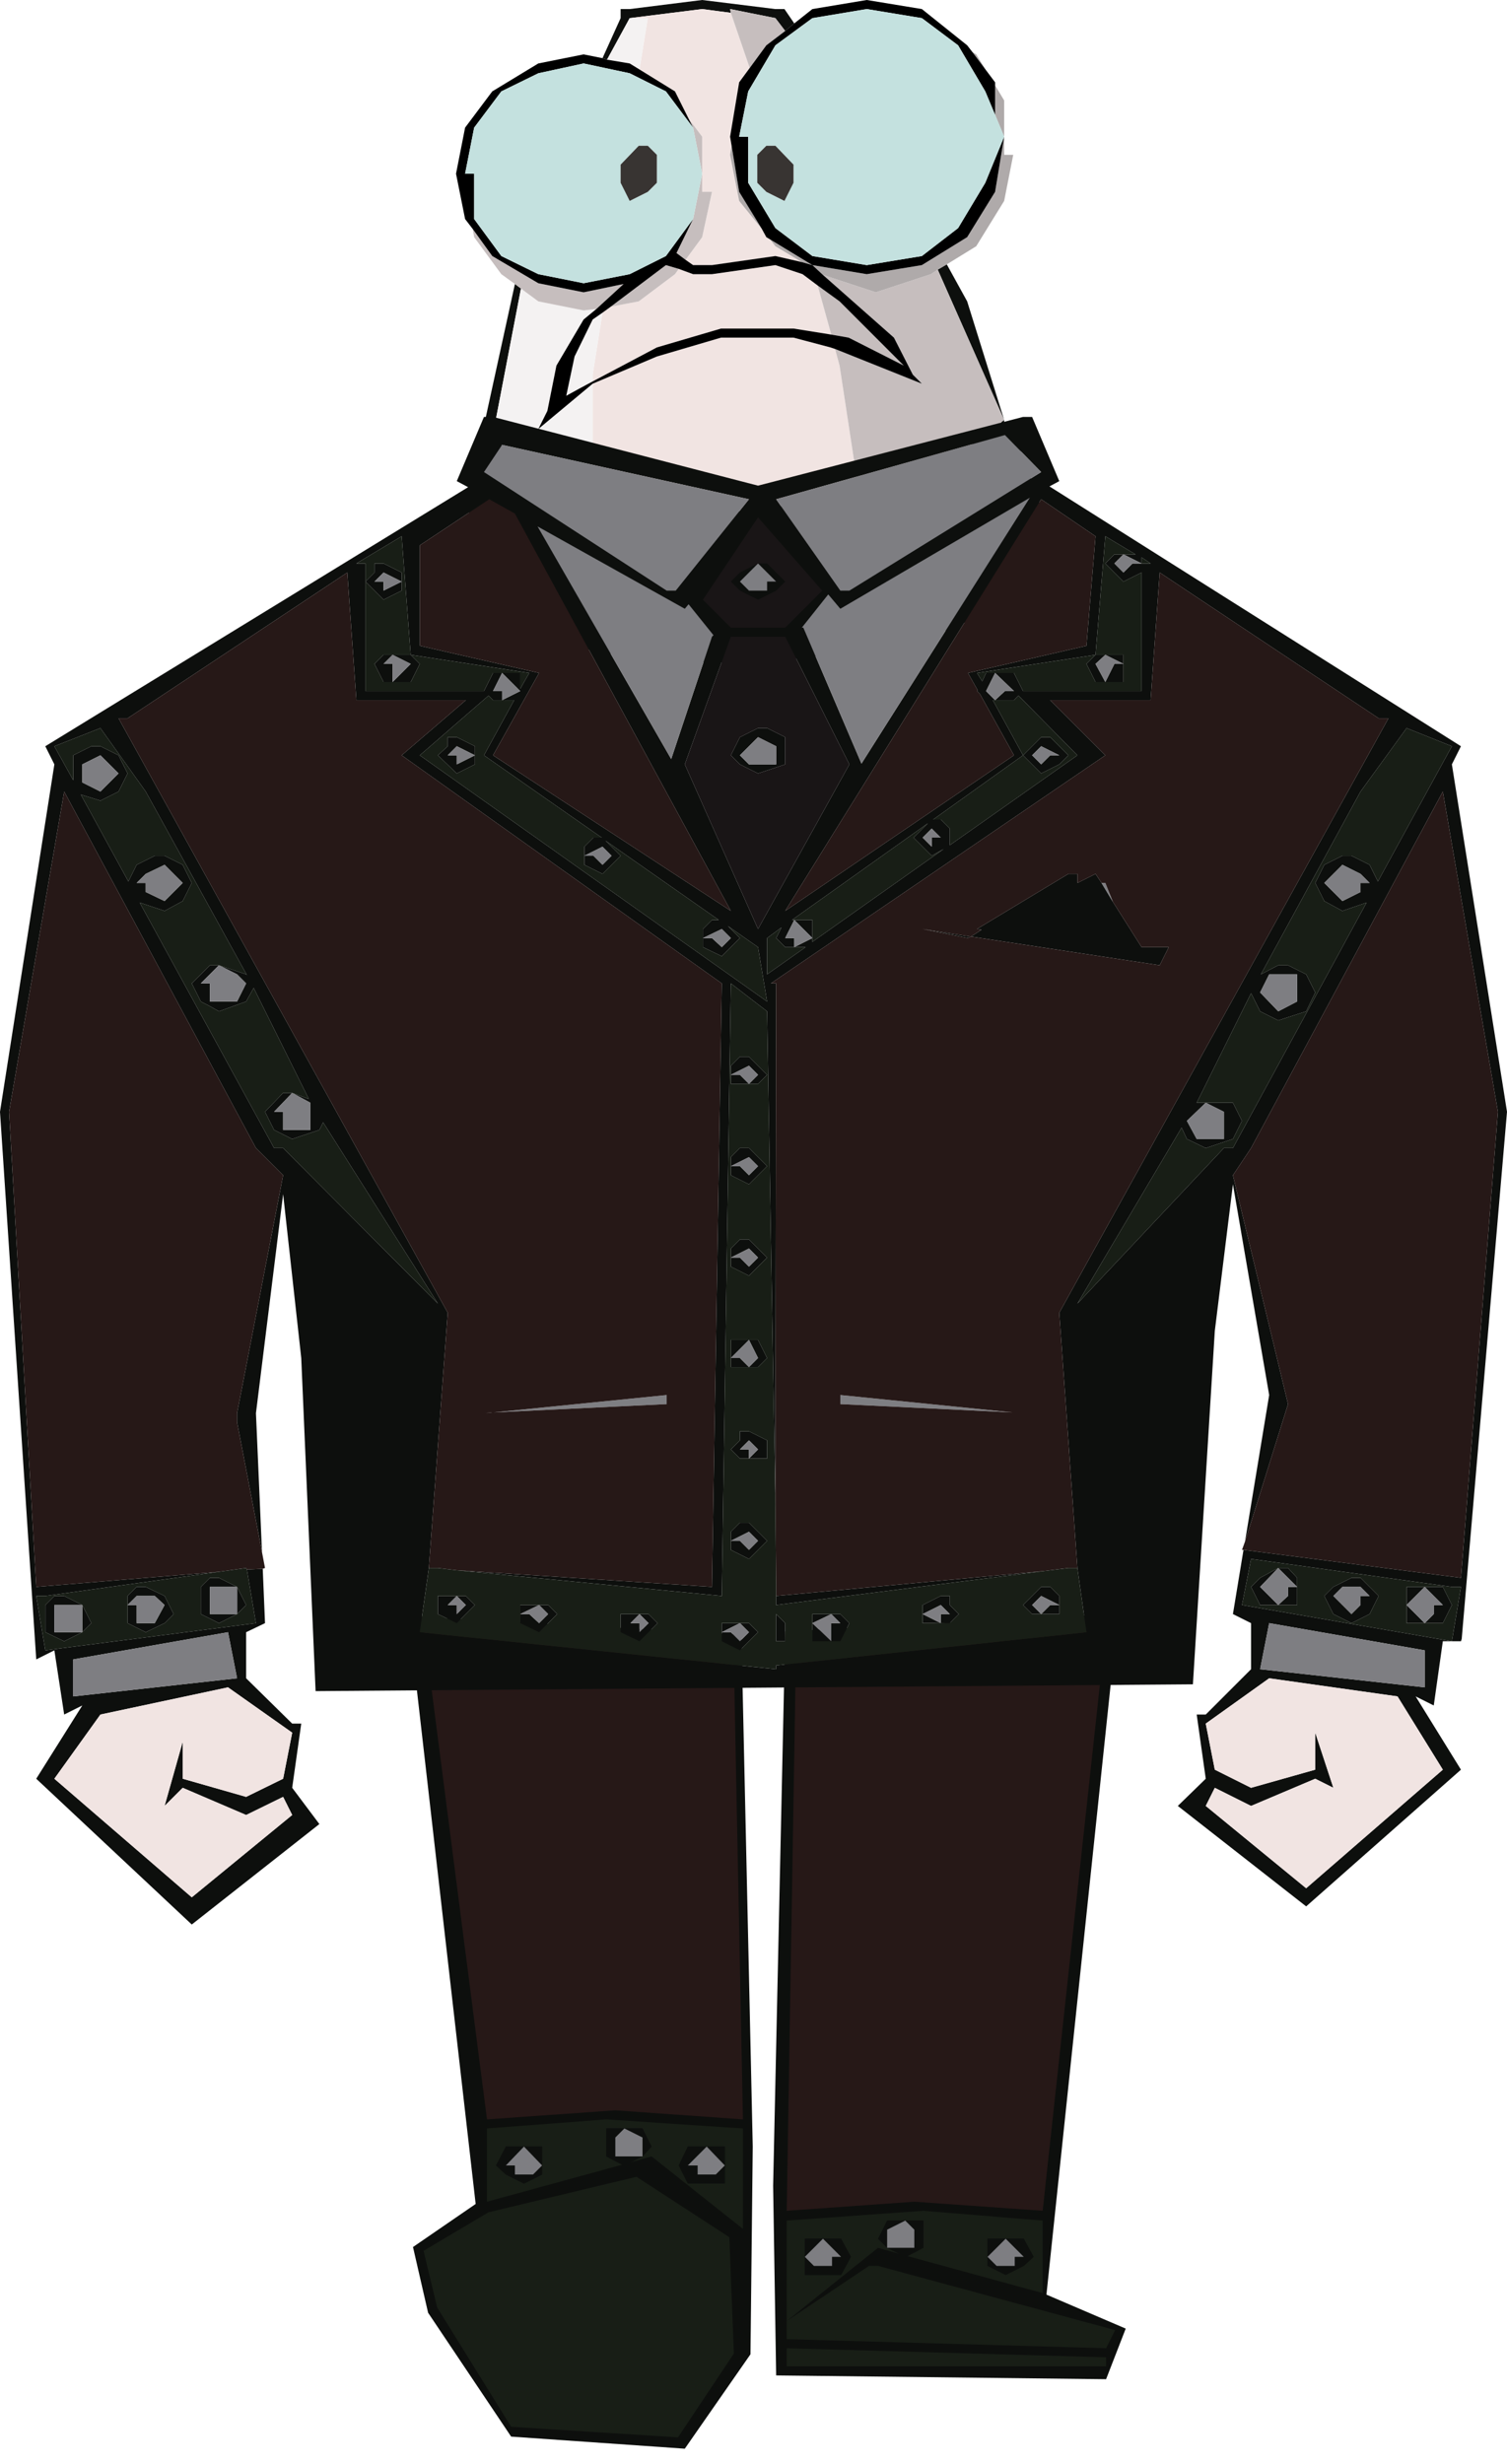 <?xml version="1.0" encoding="UTF-8" standalone="no"?>
<svg xmlns:xlink="http://www.w3.org/1999/xlink" height="163.1px" width="99.8px" xmlns="http://www.w3.org/2000/svg">
  <g transform="matrix(1.0, 0.0, 0.0, 1.0, 49.25, 79.5)">
    <use height="55.3" transform="matrix(1.0, 0.0, 0.0, 1.0, -22.2, 27.3)" width="47.5" xlink:href="#shape0"/>
    <use height="43.85" transform="matrix(1.0, 0.0, 0.0, 1.0, -19.25, -79.5)" width="40.45" xlink:href="#shape1"/>
    <use height="99.8" transform="matrix(1.0, 0.0, 0.0, 1.0, -49.25, -51.9)" width="99.8" xlink:href="#shape2"/>
  </g>
  <defs>
    <g id="shape0" transform="matrix(1.0, 0.0, 0.0, 1.0, 22.2, -27.3)">
      <path d="M2.75 28.5 L24.8 27.3 20.05 72.4 25.3 74.65 24.0 78.0 2.15 77.75 1.95 65.2 2.75 28.5" fill="#0d0f0d" fill-rule="evenodd" stroke="none"/>
      <path d="M0.45 76.35 L-3.9 82.6 -15.4 81.8 -20.9 73.6 -21.9 69.25 -17.75 66.4 -22.2 27.5 -0.15 28.7 0.6 62.6 0.45 76.35" fill="#0d0f0d" fill-rule="evenodd" stroke="none"/>
      <path d="M24.0 28.25 L24.0 28.15 24.6 28.15 24.0 28.25 19.8 66.85 11.3 66.25 2.85 66.85 3.45 30.6 24.0 28.25" fill="#261817" fill-rule="evenodd" stroke="none"/>
      <path d="M4.05 69.9 L4.05 71.1 6.45 71.1 7.1 69.9 6.45 68.7 5.25 68.7 4.05 68.7 4.05 69.9 M10.7 67.5 L9.5 67.5 8.9 68.7 9.5 69.3 10.3 69.7 8.9 69.3 2.85 74.15 2.85 67.5 11.9 66.85 19.8 67.5 19.8 72.3 10.85 69.85 11.9 69.3 11.9 67.5 10.7 67.5 M8.3 70.5 L8.9 70.5 24.6 74.75 24.0 75.95 2.85 75.35 2.85 74.15 8.3 70.5 M16.15 69.9 L16.15 70.5 17.35 71.1 18.55 70.5 19.2 69.9 18.55 68.7 17.35 68.7 16.15 68.7 16.15 69.9 M2.85 77.15 L2.85 75.95 24.0 76.55 24.0 77.15 2.85 77.15" fill="#181e16" fill-rule="evenodd" stroke="none"/>
      <path d="M4.05 69.9 L4.05 68.7 5.25 68.7 6.45 68.7 7.1 69.9 6.45 71.1 4.05 71.1 4.05 69.9 4.65 70.5 5.85 70.5 5.85 69.9 6.45 69.9 5.25 68.7 4.05 69.9 M9.5 69.3 L8.9 68.7 9.5 67.5 10.7 67.5 9.5 68.1 9.5 69.3 11.3 69.3 11.3 68.1 10.7 67.5 11.9 67.5 11.9 69.3 10.85 69.85 10.7 69.9 10.3 69.7 9.5 69.3 M17.35 68.7 L18.55 68.7 19.2 69.9 18.55 70.5 17.35 71.1 16.15 70.5 16.15 69.9 16.75 70.5 17.95 70.5 17.95 69.9 18.55 69.9 17.35 68.7 16.15 69.9 16.15 68.7 17.35 68.7" fill="#0d0f0d" fill-rule="evenodd" stroke="none"/>
      <path d="M4.05 69.9 L5.25 68.7 6.45 69.9 5.85 69.9 5.85 70.5 4.65 70.5 4.05 69.9 M9.5 69.3 L9.5 68.1 10.7 67.5 11.3 68.1 11.3 69.3 9.5 69.3 M17.35 68.7 L18.55 69.9 17.95 69.9 17.95 70.5 16.75 70.5 16.15 69.9 17.35 68.7" fill="#7e7e82" fill-rule="evenodd" stroke="none"/>
      <path d="M-7.5 63.65 L-6.7 63.25 -6.1 62.6 -6.7 61.4 -7.9 61.4 -9.1 61.4 -9.1 63.25 -8.05 63.8 -17.0 66.25 -17.0 61.4 -9.1 60.8 -0.05 61.4 -0.05 68.05 -6.1 63.25 -7.5 63.65 M-13.35 63.85 L-13.35 62.6 -14.55 62.6 -15.75 62.6 -16.4 63.85 -15.75 64.45 -14.55 65.05 -13.35 64.45 -13.35 63.85 M-1.25 63.85 L-1.25 62.6 -2.45 62.6 -3.7 62.6 -4.3 63.85 -3.7 65.05 -1.25 65.05 -1.25 63.85 M-0.95 68.6 L-0.65 76.3 -4.35 81.85 -15.4 81.15 -20.3 73.25 -21.2 69.5 -16.9 66.95 -7.1 64.6 -0.95 68.6" fill="#181e16" fill-rule="evenodd" stroke="none"/>
      <path d="M-0.65 30.55 L-0.05 60.8 -8.5 60.2 -17.0 60.8 -21.2 28.2 -21.8 28.15 -21.2 28.15 -21.2 28.2 -0.65 30.55" fill="#261817" fill-rule="evenodd" stroke="none"/>
      <path d="M-8.05 63.8 L-9.1 63.25 -9.1 61.4 -7.9 61.4 -6.7 61.4 -6.1 62.6 -6.7 63.25 -7.5 63.65 -7.9 63.85 -8.05 63.8 M-13.35 63.85 L-14.55 62.6 -15.75 63.85 -15.15 63.85 -15.15 64.45 -13.95 64.45 -13.35 63.85 -13.35 64.45 -14.55 65.05 -15.75 64.45 -16.4 63.85 -15.75 62.6 -14.55 62.6 -13.35 62.6 -13.35 63.85 M-2.45 62.6 L-1.25 62.6 -1.25 63.85 -2.45 62.6 -3.7 63.85 -3.05 63.85 -3.05 64.45 -1.85 64.45 -1.25 63.85 -1.25 65.05 -3.7 65.05 -4.3 63.85 -3.7 62.6 -2.45 62.6 M-7.9 61.4 L-8.5 62.0 -8.5 63.25 -6.7 63.25 -6.7 62.0 -7.9 61.4" fill="#0d0f0d" fill-rule="evenodd" stroke="none"/>
      <path d="M-13.35 63.85 L-13.95 64.45 -15.15 64.45 -15.15 63.85 -15.75 63.85 -14.55 62.6 -13.35 63.85 M-2.45 62.6 L-1.25 63.85 -1.85 64.45 -3.05 64.45 -3.05 63.85 -3.7 63.85 -2.45 62.6 M-7.9 61.4 L-6.7 62.0 -6.7 63.25 -8.5 63.25 -8.5 62.0 -7.9 61.4" fill="#7e7e82" fill-rule="evenodd" stroke="none"/>
    </g>
    <g id="shape1" transform="matrix(1.0, 0.0, 0.0, 1.0, 19.25, 79.5)">
      <path d="M2.75 -77.45 L2.1 -78.3 -0.9 -78.9 -0.85 -78.65 -2.75 -78.9 -7.55 -78.3 -9.05 -75.55 -9.35 -75.65 -8.15 -78.3 -8.15 -78.9 -7.55 -78.9 -2.75 -79.5 2.1 -78.9 2.7 -78.9 3.35 -77.95 2.75 -77.45 M12.85 -61.65 L13.45 -62.0 14.8 -59.55 17.25 -51.7 17.25 -51.35 18.4 -49.55 21.2 -41.7 21.2 -41.1 12.7 -37.45 7.0 -36.25 0.65 -35.65 -5.75 -35.65 -12.15 -36.85 -19.25 -40.5 -19.25 -41.1 -17.05 -50.4 -17.25 -50.5 -17.25 -51.1 -15.15 -60.7 -14.75 -60.4 -16.65 -50.5 -13.6 -48.05 -10.0 -46.85 -10.0 -47.15 -5.75 -45.65 -0.3 -45.65 4.55 -46.25 7.75 -47.45 8.15 -47.45 12.4 -48.65 14.8 -49.85 15.6 -50.45 17.25 -51.1 17.05 -51.55 17.25 -51.7 12.85 -61.65" fill="#0d0f0d" fill-rule="evenodd" stroke="none"/>
      <path d="M-0.85 -78.65 L0.4 -75.0 -0.3 -74.05 -0.9 -70.45 -0.8 -69.85 -0.9 -69.25 -0.3 -66.2 1.2 -64.35 1.5 -63.8 1.75 -63.65 2.1 -63.2 3.85 -62.15 2.1 -62.55 -2.1 -61.95 -3.35 -61.95 -3.85 -62.3 -2.75 -63.8 -2.1 -66.8 -2.75 -66.8 -2.75 -68.0 -2.75 -70.45 -3.65 -71.65 -4.55 -73.45 -6.9 -74.9 -6.35 -78.3 -7.55 -78.3 -2.75 -78.9 -0.85 -78.65 M-10.0 -54.1 L-5.75 -55.9 -1.5 -57.15 3.3 -57.15 5.75 -56.5 6.05 -56.4 6.35 -55.3 7.55 -47.45 7.75 -47.45 4.55 -46.25 -0.3 -45.65 -5.75 -45.65 -10.0 -47.15 -10.0 -54.1 M4.9 -60.6 L5.8 -57.35 3.3 -57.75 -1.5 -57.75 -5.75 -56.5 -10.0 -54.25 -10.0 -54.7 -9.35 -58.8 -8.8 -59.2 -6.95 -59.55 -4.55 -61.35 -4.3 -61.7 -3.35 -61.35 -2.1 -61.35 2.1 -61.95 3.9 -61.35 4.9 -60.6 M17.05 -51.55 L17.25 -51.1 15.6 -50.45 17.05 -51.55" fill="#f1e4e2" fill-rule="evenodd" stroke="none"/>
      <path d="M-9.05 -75.55 L-7.55 -78.3 -6.35 -78.3 -6.9 -74.9 -7.55 -75.3 -9.05 -75.55 M-10.0 -54.1 L-10.0 -47.15 -10.0 -46.85 -13.6 -48.05 -16.65 -50.5 -14.75 -60.4 -13.6 -59.55 -10.6 -58.95 -9.75 -59.05 -10.6 -58.35 -12.4 -55.3 -13.0 -52.3 -13.6 -51.1 -10.0 -54.1 M-10.0 -54.25 Q-10.85 -53.8 -11.75 -53.3 L-11.2 -55.9 -10.0 -58.35 -9.35 -58.8 -10.0 -54.7 -10.0 -54.25" fill="#f4f2f2" fill-rule="evenodd" stroke="none"/>
      <path d="M-0.85 -78.65 L-0.9 -78.9 2.1 -78.3 2.75 -77.45 1.5 -76.5 0.4 -75.0 -0.85 -78.65 M5.25 -61.3 L8.75 -60.15 12.4 -61.35 12.85 -61.65 17.25 -51.7 17.05 -51.55 15.6 -50.45 14.8 -49.85 12.4 -48.65 8.15 -47.45 7.75 -47.45 7.55 -47.45 6.35 -55.3 6.05 -56.4 11.8 -54.1 11.2 -54.7 9.95 -57.15 5.25 -61.3 M-15.15 -60.7 L-16.05 -61.35 -17.85 -63.8 -17.95 -64.35 -16.65 -62.55 -13.6 -60.75 -10.6 -60.15 -7.95 -60.7 -9.75 -59.05 -10.6 -58.95 -13.6 -59.55 -14.75 -60.4 -15.15 -60.7 M-3.85 -62.3 L-4.45 -62.75 -3.35 -65.0 -2.75 -68.0 -3.35 -71.05 -3.65 -71.65 -2.75 -70.45 -2.75 -68.0 -2.75 -66.8 -2.1 -66.8 -2.75 -63.8 -3.85 -62.3 M4.9 -60.6 L6.35 -59.55 10.6 -55.3 6.95 -57.15 5.8 -57.35 4.9 -60.6 M-8.8 -59.2 L-5.15 -61.95 -4.3 -61.7 -4.55 -61.35 -6.95 -59.55 -8.8 -59.2" fill="#c6bebe" fill-rule="evenodd" stroke="none"/>
      <path d="M16.65 -71.9 L16.65 -73.85 17.25 -72.85 17.25 -70.45 17.25 -69.25 17.85 -69.25 17.25 -66.2 15.4 -63.2 13.45 -62.0 12.85 -61.65 12.4 -61.35 8.75 -60.15 5.25 -61.3 4.55 -61.95 8.15 -61.35 11.8 -61.95 14.8 -63.8 16.65 -66.8 17.25 -70.45 16.65 -71.9 M16.05 -74.85 L15.15 -76.05 15.4 -75.9 16.05 -74.85 M3.85 -62.15 L2.1 -63.2 1.75 -63.65 4.55 -61.95 3.85 -62.15 M1.2 -64.35 L-0.3 -66.2 -0.9 -69.25 -0.8 -69.85 -0.3 -66.8 1.2 -64.35" fill="#afaaaa" fill-rule="evenodd" stroke="none"/>
      <path d="M0.4 -75.0 L1.5 -76.5 2.75 -77.45 3.35 -77.95 4.55 -78.9 8.15 -79.5 11.8 -78.9 14.8 -76.5 15.15 -76.05 16.05 -74.85 16.65 -74.05 16.65 -73.85 16.65 -71.9 16.0 -73.45 14.2 -76.5 11.8 -78.3 8.15 -78.9 4.55 -78.3 2.1 -76.5 0.3 -73.45 -0.3 -70.45 0.3 -70.45 0.3 -67.4 2.1 -64.4 4.55 -62.55 8.15 -61.95 11.8 -62.55 14.2 -64.4 16.0 -67.4 17.25 -70.45 16.65 -66.8 14.8 -63.8 11.8 -61.95 8.15 -61.35 4.55 -61.95 5.25 -61.3 9.95 -57.15 11.2 -54.7 11.8 -54.1 6.05 -56.4 5.75 -56.5 3.3 -57.15 -1.5 -57.15 -5.75 -55.9 -10.0 -54.1 -13.6 -51.1 -13.0 -52.3 -12.4 -55.3 -10.6 -58.35 -9.75 -59.05 -7.95 -60.7 -10.6 -60.15 -13.6 -60.75 -16.65 -62.55 -17.95 -64.35 -18.45 -65.0 -19.05 -68.0 -18.45 -71.05 -16.65 -73.45 -13.6 -75.3 -10.6 -75.9 -9.35 -75.65 -9.05 -75.55 -7.55 -75.3 -6.9 -74.9 -4.55 -73.45 -3.65 -71.65 -3.35 -71.05 -5.15 -73.45 -7.55 -74.65 -10.6 -75.3 -13.6 -74.65 -16.05 -73.45 -17.85 -71.05 -18.45 -68.0 -17.85 -68.0 -17.85 -65.0 -16.05 -62.55 -13.6 -61.35 -10.6 -60.75 -7.55 -61.35 -5.15 -62.55 -3.35 -65.0 -4.45 -62.75 -3.85 -62.3 -3.35 -61.95 -2.1 -61.95 2.1 -62.55 3.85 -62.15 4.55 -61.95 1.75 -63.65 1.5 -63.8 1.2 -64.35 -0.3 -66.8 -0.8 -69.85 -0.9 -70.45 -0.3 -74.05 0.4 -75.0 M5.8 -57.35 L6.95 -57.15 10.6 -55.3 6.35 -59.55 4.9 -60.6 3.9 -61.35 2.1 -61.95 -2.1 -61.35 -3.35 -61.35 -4.3 -61.7 -5.15 -61.95 -8.8 -59.2 -9.35 -58.8 -10.0 -58.35 -11.2 -55.9 -11.75 -53.3 Q-10.85 -53.8 -10.0 -54.25 L-5.75 -56.5 -1.5 -57.75 3.3 -57.75 5.8 -57.35" fill="#000000" fill-rule="evenodd" stroke="none"/>
      <path d="M17.25 -70.45 L16.0 -67.4 14.2 -64.4 11.8 -62.55 8.15 -61.95 4.55 -62.55 2.1 -64.4 0.3 -67.4 0.3 -70.45 -0.3 -70.45 0.3 -73.45 2.1 -76.5 4.55 -78.3 8.15 -78.9 11.8 -78.3 14.2 -76.5 16.0 -73.45 16.65 -71.9 17.25 -70.45 M2.1 -69.85 L1.5 -69.85 0.9 -69.25 0.9 -67.4 1.5 -66.8 2.7 -66.2 3.3 -67.4 3.3 -68.6 2.1 -69.85 M-3.35 -65.0 L-5.15 -62.55 -7.55 -61.35 -10.6 -60.75 -13.6 -61.35 -16.05 -62.55 -17.85 -65.0 -17.85 -68.0 -18.45 -68.0 -17.85 -71.05 -16.05 -73.45 -13.6 -74.65 -10.6 -75.3 -7.55 -74.65 -5.15 -73.45 -3.35 -71.05 -2.75 -68.0 -3.35 -65.0 M-5.75 -69.25 L-6.35 -69.85 -6.95 -69.85 -8.15 -68.6 -8.15 -67.4 -7.55 -66.2 -6.35 -66.8 -5.75 -67.4 -5.75 -69.25" fill="#c4e1df" fill-rule="evenodd" stroke="none"/>
      <path d="M2.1 -69.85 L3.3 -68.6 3.3 -67.4 2.7 -66.2 1.5 -66.8 0.9 -67.4 0.9 -69.25 1.5 -69.85 2.1 -69.85 M-5.75 -69.25 L-5.75 -67.4 -6.35 -66.8 -7.55 -66.2 -8.15 -67.4 -8.15 -68.6 -6.95 -69.85 -6.35 -69.85 -5.75 -69.25" fill="#383432" fill-rule="evenodd" stroke="none"/>
    </g>
    <g id="shape2" transform="matrix(1.0, 0.0, 0.0, 1.0, 49.25, 51.9)">
      <path d="M-31.85 24.35 L-31.7 27.95 -32.95 28.55 -32.95 31.6 -29.9 34.6 -29.3 34.6 -29.9 38.85 -28.1 41.25 -36.55 47.9 -46.85 38.25 -43.8 33.4 -45.0 34.0 -45.65 29.75 -46.85 30.35 -49.25 -5.9 -45.65 -28.9 -46.25 -30.1 -18.25 -47.25 -19.0 -47.65 -17.2 -51.9 -16.6 -51.9 0.95 -47.35 18.5 -51.9 19.1 -51.9 20.9 -47.65 20.25 -47.3 47.5 -30.1 46.9 -28.9 50.55 -5.9 47.55 29.0 47.5 29.15 46.9 29.15 46.3 29.15 45.7 33.4 44.5 32.8 47.5 37.65 37.25 46.7 28.75 40.05 30.6 38.25 30.0 34.0 30.6 34.0 33.6 31.0 33.6 27.95 32.4 27.35 33.1 23.1 47.5 24.95 49.95 -5.9 46.3 -27.1 33.6 -3.5 32.4 -1.7 36.05 13.45 33.2 22.55 34.8 12.85 32.4 -1.1 31.2 8.6 29.75 32.0 -28.35 32.45 -29.3 10.4 -30.5 -0.45 -32.3 14.05 -31.9 23.25 -33.55 14.65 -33.55 14.05 -30.5 -1.7 -32.3 -3.5 -45.0 -27.1 -48.65 -5.9 -46.85 25.55 -34.75 24.55 -46.25 26.15 -46.85 26.15 -46.25 29.75 -32.3 27.95 -32.9 24.4 -31.85 24.35 M16.65 -34.95 L17.9 -34.95 18.5 -33.75 26.35 -33.75 26.35 -41.6 25.15 -41.0 23.95 -42.2 24.55 -42.8 25.15 -42.8 25.95 -42.8 23.95 -44.0 23.3 -36.15 15.45 -34.95 15.8 -34.4 16.05 -34.95 16.65 -34.95 16.05 -33.75 16.65 -33.15 17.3 -33.75 17.9 -33.75 16.65 -34.95 M46.9 29.15 L47.5 25.55 46.9 25.55 33.6 23.7 33.0 26.75 46.9 29.15 M16.65 -33.15 L16.5 -33.15 18.5 -29.5 12.55 -25.25 13.05 -25.25 13.65 -24.65 13.65 -23.55 22.1 -29.5 18.2 -33.45 17.9 -33.15 16.65 -33.15 M26.35 -42.2 L25.15 -42.8 24.55 -42.2 25.15 -41.6 25.75 -42.2 26.35 -42.2 26.95 -42.2 26.35 -42.6 26.35 -42.2 M23.95 -34.35 L23.3 -34.35 22.7 -35.55 23.3 -36.15 23.95 -36.15 23.3 -35.55 23.95 -34.35 24.55 -35.55 25.15 -35.55 23.95 -36.15 25.15 -36.15 25.15 -35.55 25.15 -34.35 23.95 -34.35 M20.9 -29.5 L19.7 -30.1 19.1 -29.5 19.7 -28.9 20.3 -29.5 20.9 -29.5 M21.5 -29.5 L20.9 -28.9 19.7 -28.3 18.5 -29.5 19.7 -30.7 20.3 -30.7 21.5 -29.5 M22.1 24.3 L20.9 7.4 42.7 -31.95 42.05 -31.95 27.55 -41.6 26.95 -33.15 20.3 -33.15 23.95 -29.5 1.8 -14.4 2.15 -14.4 2.1 20.1 1.55 -12.55 -0.85 -14.4 -1.45 26.15 -19.0 24.45 -2.1 25.55 -1.45 -14.4 -22.65 -29.5 -18.4 -33.15 -25.65 -33.15 -26.25 -41.6 -40.8 -31.95 -41.4 -31.95 -19.6 7.4 -20.85 24.3 -21.45 28.55 2.15 31.0 2.15 30.75 22.7 28.55 22.1 24.3 M2.15 26.15 L19.9 24.5 2.15 26.75 2.15 26.15 M22.7 -36.75 L23.3 -44.0 19.7 -46.45 2.75 -19.2 17.9 -29.5 15.65 -33.55 15.45 -33.75 15.5 -33.8 14.85 -34.95 22.7 -36.75 M1.55 -42.2 L2.75 -41.0 2.15 -40.4 0.95 -39.8 -0.25 -40.4 -0.85 -41.0 -0.25 -41.6 0.95 -42.2 1.55 -42.2 M6.4 -40.4 L7.0 -40.4 19.7 -48.25 17.3 -50.7 2.15 -46.45 6.4 -40.4 M3.85 -37.95 L3.95 -37.95 7.8 -28.95 18.95 -46.55 6.4 -39.2 5.6 -40.15 3.85 -37.95 M0.95 -42.2 L-0.25 -41.0 0.35 -40.4 1.55 -40.4 1.55 -41.0 2.15 -41.0 0.95 -42.2 M5.2 -40.4 L0.95 -45.25 -2.7 -39.8 -0.85 -37.95 2.75 -37.95 5.2 -40.4 M2.15 -30.1 L0.95 -30.7 -0.25 -29.5 0.35 -28.9 2.15 -28.9 2.15 -30.1 M7.0 -28.9 L2.75 -37.35 -0.85 -37.35 -3.9 -28.9 0.95 -18.0 7.0 -28.9 M2.75 -28.9 L0.95 -28.3 -0.25 -28.9 -0.85 -29.5 -0.25 -30.7 0.95 -31.3 1.55 -31.3 2.75 -30.7 2.75 -28.9 M4.55 -17.4 L4.55 -17.15 13.25 -23.3 12.45 -22.85 11.25 -24.05 12.2 -25.0 3.2 -18.6 3.35 -18.6 2.75 -17.4 3.35 -17.4 3.35 -16.8 4.55 -17.4 3.35 -18.6 4.55 -18.6 4.55 -17.4 M3.35 -16.8 L2.75 -16.8 2.15 -17.4 2.5 -18.1 1.55 -17.4 1.55 -15.0 4.1 -16.8 3.35 -16.8 M12.45 -23.45 L12.45 -24.05 13.05 -24.05 12.45 -24.65 11.85 -24.05 12.45 -23.45 M15.05 -17.5 L14.85 -17.4 11.85 -18.0 15.0 -17.5 15.05 -17.5 15.75 -17.95 15.45 -18.0 21.5 -21.65 22.1 -21.65 22.1 -21.05 23.3 -21.65 23.7 -21.05 24.45 -19.8 26.35 -16.8 28.15 -16.8 27.55 -15.6 15.05 -17.5 M-16.0 -33.15 L-16.6 -33.15 -16.9 -33.45 -21.45 -29.5 1.55 -13.2 0.95 -16.8 -1.05 -18.2 -0.25 -17.4 -1.45 -16.2 -2.7 -16.8 -2.7 -17.4 -2.7 -18.0 -2.1 -18.6 -1.65 -18.6 -9.15 -23.85 -8.15 -22.85 -9.35 -21.65 -10.55 -22.25 -10.55 -22.85 -10.55 -23.45 -9.95 -24.05 -9.4 -24.05 -17.2 -29.5 -15.2 -33.15 -16.0 -33.15 -14.8 -33.75 -16.0 -34.95 -16.6 -33.75 -16.0 -33.75 -16.0 -33.15 M-16.0 -34.95 L-14.8 -34.95 -14.8 -33.9 -14.2 -34.95 -22.05 -36.15 -22.65 -44.0 -25.65 -42.2 -25.05 -42.2 -25.05 -41.0 -25.05 -33.75 -17.2 -33.75 -16.6 -34.95 -16.0 -34.95 M-10.55 -22.85 L-9.95 -22.85 -9.35 -22.25 -8.75 -22.85 -9.35 -23.45 -10.55 -22.85 M-2.7 -17.4 L-2.1 -17.4 -1.45 -16.8 -0.85 -17.4 -1.45 -18.0 -2.7 -17.4 M1.55 -8.35 L0.95 -7.75 0.35 -7.75 -0.85 -7.75 -0.85 -8.35 -0.85 -8.95 -0.25 -9.55 0.35 -9.55 1.55 -8.35 M0.95 -8.35 L0.35 -8.95 -0.85 -8.35 -0.25 -8.35 0.35 -7.75 0.95 -8.35 M0.35 -1.1 L-0.85 -1.7 -0.85 -2.3 -0.85 -2.9 -0.25 -3.5 0.35 -3.5 1.55 -2.3 0.35 -1.1 M0.35 -2.9 L-0.85 -2.3 -0.25 -2.3 0.35 -1.7 0.95 -2.3 0.35 -2.9 M38.45 -21.05 L39.65 -19.85 40.85 -20.45 40.85 -21.05 41.45 -21.05 40.85 -21.65 39.65 -22.25 38.45 -21.05 M30.6 -6.5 L32.4 -6.5 33.0 -5.3 32.4 -4.1 30.6 -3.5 29.35 -4.1 29.0 -4.85 22.1 6.8 31.8 -3.5 32.4 -3.5 41.25 -19.75 39.65 -19.2 38.45 -19.85 37.85 -21.05 38.45 -22.25 39.65 -22.85 40.25 -22.85 41.45 -22.25 42.0 -21.15 46.9 -30.1 43.9 -31.3 40.85 -27.1 34.25 -15.0 35.4 -15.6 36.05 -15.6 37.25 -15.0 37.85 -13.8 37.25 -12.55 35.4 -11.95 34.2 -12.55 33.6 -13.75 30.0 -6.5 30.6 -6.5 29.35 -5.3 30.0 -4.1 31.8 -4.1 31.8 -5.9 30.6 -6.5 M35.4 -12.55 L36.65 -13.2 36.65 -15.0 34.8 -15.0 34.2 -13.8 35.4 -12.55 M45.1 25.55 L46.3 25.55 46.9 26.75 46.3 27.95 45.1 27.95 45.7 27.35 45.7 26.75 46.3 26.75 45.1 25.55 43.9 26.75 43.9 25.55 45.1 25.55 M43.9 26.75 L45.1 27.95 43.9 27.95 43.9 26.75 M41.45 26.15 L40.85 25.55 39.65 25.55 39.05 26.15 40.25 27.35 40.85 26.75 40.85 26.15 41.45 26.15 M42.05 26.15 L41.45 27.35 40.25 27.95 39.05 27.35 38.45 26.15 39.05 25.55 40.25 24.95 40.85 24.95 42.05 26.15 M45.1 32.2 L45.1 29.75 34.8 27.95 34.2 31.0 45.1 32.2 M46.3 37.65 L43.3 32.8 34.8 31.6 30.6 34.6 31.2 37.65 33.6 38.85 37.85 37.65 37.85 35.2 39.05 38.85 37.85 38.25 33.6 40.05 31.2 38.85 30.6 40.05 37.25 45.5 46.3 37.65 M35.4 24.3 L36.05 24.3 36.65 24.95 36.65 25.55 35.4 24.3 34.2 25.55 35.4 26.75 36.05 26.15 36.05 25.55 36.65 25.55 36.65 26.75 35.4 26.75 34.2 26.75 33.6 25.55 34.2 24.95 35.4 24.3 M-0.85 3.75 L-0.85 3.15 -0.25 2.55 0.35 2.55 1.55 3.75 0.35 4.95 -0.85 4.35 -0.85 3.75 -0.25 3.75 0.35 4.35 0.95 3.75 0.35 3.15 -0.85 3.75 M0.35 11.0 L0.95 10.4 0.35 9.2 0.95 9.2 1.55 10.4 0.95 11.0 0.35 11.0 -0.85 11.0 -0.85 10.4 -0.85 9.2 0.35 9.2 -0.85 10.4 -0.25 10.4 0.35 11.0 M1.55 17.05 L0.35 17.05 -0.25 17.05 -0.85 16.45 -0.25 15.85 -0.25 15.25 0.35 15.25 1.55 15.85 1.55 17.05 M0.35 15.85 L-0.25 16.45 0.35 16.45 0.35 17.05 0.95 16.45 0.35 15.85 M-0.85 22.5 L-0.25 22.5 0.35 23.1 0.95 22.5 0.35 21.9 -0.85 22.5 -0.85 21.9 -0.25 21.3 0.35 21.3 1.55 22.5 0.35 23.7 -0.85 23.1 -0.85 22.5 M20.9 26.75 L19.7 26.15 19.1 26.75 19.7 27.35 19.1 27.35 18.5 26.75 19.7 25.55 20.3 25.55 20.9 26.15 20.9 26.75 20.9 27.35 19.7 27.35 20.3 26.75 20.9 26.75 M11.85 27.35 L11.85 26.75 13.05 26.15 13.65 26.15 13.65 26.75 14.25 27.35 13.65 27.95 13.05 27.95 13.05 27.35 13.65 27.35 13.05 26.75 11.85 27.35 13.05 27.95 11.85 27.95 11.85 27.35 M5.8 27.35 L6.4 27.35 7.0 27.95 6.4 29.15 5.8 29.15 5.8 27.95 6.4 27.95 5.8 27.35 4.55 27.95 5.8 29.15 4.55 29.15 4.55 27.95 4.55 27.35 5.8 27.35 M0.95 28.55 L-0.25 29.75 -1.45 29.15 -1.45 28.55 -1.45 27.95 -0.25 27.95 0.35 27.95 0.95 28.55 M2.75 27.95 L2.75 29.15 2.15 29.15 2.15 27.35 2.75 27.95 M-41.4 -28.3 L-42.6 -29.5 -43.8 -28.9 -43.8 -27.7 -42.6 -27.1 -41.4 -28.3 M-41.4 -29.5 L-40.8 -28.3 -41.4 -27.1 -42.6 -26.5 -43.9 -26.9 -40.75 -21.15 -40.2 -22.25 -39.0 -22.85 -38.35 -22.85 -37.15 -22.25 -36.55 -21.05 -37.15 -19.85 -38.35 -19.2 -40.0 -19.75 -31.1 -3.5 -30.5 -3.5 -20.25 6.8 -27.85 -5.2 -28.1 -4.7 -29.9 -4.1 -31.1 -4.7 -31.7 -5.9 -30.5 -7.15 -29.9 -7.15 -28.8 -6.75 -32.45 -14.1 -32.95 -13.2 -34.75 -12.55 Q-35.35 -12.9 -35.95 -13.2 L-36.55 -14.4 -35.35 -15.6 -34.75 -15.6 -32.95 -15.0 -32.9 -14.95 -39.6 -27.1 -42.6 -31.3 -45.65 -30.1 -44.4 -27.85 -44.4 -29.5 -43.2 -30.1 -42.6 -30.1 -41.4 -29.5 M-3.9 -39.2 L-13.65 -44.65 -4.8 -29.25 -2.1 -37.35 -2.0 -37.45 -3.65 -39.5 -3.9 -39.2 M-4.5 -40.4 L0.35 -46.45 -16.0 -50.05 -17.2 -48.25 -5.1 -40.4 -4.5 -40.4 M-16.85 -46.45 L-21.45 -43.4 -21.45 -36.75 -13.55 -34.95 -16.6 -29.5 -0.85 -19.2 -15.15 -45.5 -16.85 -46.45 M-17.8 -29.5 L-17.8 -28.9 -19.0 -28.3 -20.25 -29.5 -19.6 -30.1 -19.6 -30.7 -19.0 -30.7 -17.8 -30.1 -17.8 -29.5 -19.0 -30.1 -19.6 -29.5 -19.0 -29.5 -19.0 -28.9 -17.8 -29.5 M-22.65 -41.0 L-22.65 -40.4 -23.85 -39.8 -25.05 -41.0 -24.45 -41.6 -24.45 -42.2 -23.85 -42.2 -22.65 -41.6 -22.65 -41.0 -23.85 -41.6 -24.45 -41.0 -23.85 -41.0 -23.85 -40.4 -22.65 -41.0 M-23.25 -36.15 L-22.05 -36.15 -21.45 -35.55 -22.05 -34.35 -23.25 -34.35 -22.05 -35.55 -23.25 -36.15 -23.85 -35.55 -23.25 -35.55 -23.25 -34.35 -23.85 -34.35 -24.45 -35.55 -23.85 -36.15 -23.25 -36.15 M-39.6 -21.65 L-40.2 -21.05 -39.6 -21.05 -39.6 -20.45 -38.35 -19.85 -37.15 -21.05 -38.35 -22.25 -39.6 -21.65 M-35.35 -13.2 L-33.55 -13.2 -32.95 -14.4 -33.55 -15.0 -34.75 -15.6 -35.95 -14.4 -35.35 -14.4 -35.35 -13.2 M-30.5 -4.7 L-28.7 -4.7 -28.7 -6.5 -29.9 -7.15 -31.1 -5.9 -30.5 -5.9 -30.5 -4.7 M-33.55 27.35 L-34.75 27.95 -35.95 27.35 -35.95 25.55 -35.35 24.95 -34.75 24.95 -33.55 25.55 -32.95 26.75 -33.55 27.35 -33.55 25.55 -35.35 25.55 -35.35 27.35 -33.55 27.35 M-40.8 26.75 L-40.8 26.15 -40.2 25.55 -39.6 25.55 -38.35 26.15 -37.75 27.35 -38.35 27.95 -39.6 28.55 -40.8 27.95 -40.8 26.75 -40.2 26.75 -40.2 27.95 -39.0 27.95 -38.35 26.75 -39.0 26.15 -40.2 26.15 -40.8 26.75 M-34.15 28.55 L-44.4 30.35 -44.4 32.8 -33.55 31.6 -34.15 28.55 M-30.5 38.25 L-29.9 35.2 -34.15 32.2 -42.6 34.0 -45.65 38.25 -36.55 46.1 -29.9 40.65 -30.5 39.45 -32.95 40.65 -37.15 38.85 -38.35 40.05 -37.15 35.8 -37.15 38.25 -32.95 39.45 -30.5 38.25 M-1.45 28.55 L-0.85 28.55 -0.25 29.15 0.35 28.55 -0.25 27.95 -1.45 28.55 M-6.3 27.35 L-5.7 27.95 -6.9 29.15 -8.15 28.55 -8.15 27.35 -6.9 27.35 -6.3 27.35 M-6.3 27.95 L-6.9 27.35 -7.5 27.95 -6.9 27.95 -6.9 28.55 -6.3 27.95 M-14.8 27.35 L-14.2 27.35 -13.55 27.95 -12.95 27.35 -13.55 26.75 -14.8 27.35 -14.8 26.75 -13.55 26.75 -12.95 26.75 -12.35 27.35 -13.55 28.55 -14.8 27.95 -14.8 27.35 M-19.0 26.15 L-18.4 26.15 -17.8 26.75 -19.0 27.95 -20.25 27.35 -20.25 26.15 -19.0 26.15 -19.6 26.75 -19.0 26.75 -19.0 27.35 -18.4 26.75 -19.0 26.15 M-43.8 26.75 L-45.65 26.75 -45.65 28.55 -43.8 28.55 -43.8 26.75 -43.2 27.95 -43.8 28.55 -45.0 29.15 -46.25 28.55 -46.25 26.75 -45.65 26.15 -45.0 26.15 -43.8 26.75" fill="#0d0f0d" fill-rule="evenodd" stroke="none"/>
      <path d="M16.65 -34.95 L17.9 -33.75 17.3 -33.75 16.65 -33.15 16.05 -33.75 16.65 -34.95 M25.15 -42.8 L26.35 -42.2 25.75 -42.2 25.15 -41.6 24.55 -42.2 25.15 -42.8 M23.95 -34.35 L23.3 -35.55 23.95 -36.15 25.15 -35.55 24.55 -35.55 23.95 -34.35 M20.9 -29.5 L20.3 -29.5 19.7 -28.9 19.1 -29.5 19.7 -30.1 20.9 -29.5 M0.95 -42.2 L2.15 -41.0 1.55 -41.0 1.55 -40.4 0.35 -40.4 -0.25 -41.0 0.95 -42.2 M3.85 -37.95 L5.6 -40.15 6.4 -39.2 18.95 -46.55 7.8 -28.95 3.95 -37.95 3.85 -37.95 M6.4 -40.4 L2.15 -46.45 17.3 -50.7 19.7 -48.25 7.0 -40.4 6.4 -40.4 M2.15 -30.1 L2.15 -28.9 0.35 -28.9 -0.25 -29.5 0.95 -30.7 2.15 -30.1 M4.55 -17.4 L3.35 -16.8 3.35 -17.4 2.75 -17.4 3.35 -18.6 4.55 -17.4 M12.45 -23.45 L11.85 -24.05 12.45 -24.65 13.05 -24.05 12.45 -24.05 12.45 -23.45 M23.7 -21.05 L23.95 -21.05 24.45 -19.8 23.7 -21.05 M-16.0 -33.15 L-16.0 -33.75 -16.6 -33.75 -16.0 -34.95 -14.8 -33.75 -16.0 -33.15 M-10.55 -22.85 L-9.35 -23.45 -8.75 -22.85 -9.35 -22.25 -9.95 -22.85 -10.55 -22.85 M-2.7 -17.4 L-1.45 -18.0 -0.85 -17.4 -1.45 -16.8 -2.1 -17.4 -2.7 -17.4 M0.95 -8.35 L0.35 -7.75 -0.25 -8.35 -0.85 -8.35 0.35 -8.95 0.95 -8.35 M38.45 -21.05 L39.65 -22.25 40.85 -21.65 41.45 -21.05 40.85 -21.05 40.85 -20.45 39.65 -19.85 38.45 -21.05 M0.35 -2.9 L0.95 -2.3 0.35 -1.7 -0.25 -2.3 -0.85 -2.3 0.35 -2.9 M30.6 -6.5 L31.8 -5.9 31.8 -4.1 30.0 -4.1 29.35 -5.3 30.6 -6.5 M35.4 -12.55 L34.2 -13.8 34.8 -15.0 36.65 -15.0 36.65 -13.2 35.4 -12.55 M45.1 25.55 L46.3 26.75 45.7 26.75 45.7 27.35 45.1 27.95 43.9 26.75 45.1 25.55 M41.45 26.15 L40.85 26.15 40.85 26.75 40.25 27.35 39.05 26.15 39.65 25.55 40.85 25.55 41.45 26.15 M45.1 32.2 L34.2 31.0 34.8 27.95 45.1 29.75 45.1 32.2 M35.4 24.3 L36.65 25.55 36.05 25.55 36.05 26.15 35.4 26.75 34.2 25.55 35.4 24.3 M-0.85 3.75 L0.35 3.15 0.95 3.75 0.35 4.35 -0.25 3.75 -0.85 3.75 M0.35 9.2 L0.95 10.4 0.35 11.0 -0.25 10.4 -0.85 10.4 0.35 9.2 M6.4 12.85 L17.8 14.0 6.4 13.45 6.4 12.85 M0.35 15.85 L0.95 16.45 0.35 17.05 0.35 16.45 -0.25 16.45 0.35 15.85 M-0.85 22.5 L0.35 21.9 0.95 22.5 0.35 23.1 -0.25 22.5 -0.85 22.5 M19.7 27.35 L19.1 26.75 19.7 26.15 20.9 26.75 20.3 26.75 19.7 27.35 M11.85 27.35 L13.05 26.75 13.65 27.35 13.05 27.35 13.05 27.95 11.85 27.35 M5.8 27.35 L6.4 27.95 5.8 27.95 5.8 29.15 4.55 27.95 5.8 27.35 M-41.4 -28.3 L-42.6 -27.1 -43.8 -27.7 -43.8 -28.9 -42.6 -29.5 -41.4 -28.3 M-4.5 -40.4 L-5.1 -40.4 -17.2 -48.25 -16.0 -50.05 0.35 -46.45 -4.5 -40.4 M-3.9 -39.2 L-3.65 -39.5 -2.0 -37.45 -2.1 -37.35 -4.8 -29.25 -13.65 -44.65 -3.9 -39.2 M-17.8 -29.5 L-19.0 -28.9 -19.0 -29.5 -19.6 -29.5 -19.0 -30.1 -17.8 -29.5 M-22.65 -41.0 L-23.85 -40.4 -23.85 -41.0 -24.45 -41.0 -23.85 -41.6 -22.65 -41.0 M-23.25 -36.15 L-22.05 -35.55 -23.25 -34.35 -23.25 -35.55 -23.85 -35.55 -23.25 -36.15 M-39.6 -21.65 L-38.35 -22.25 -37.15 -21.05 -38.35 -19.85 -39.6 -20.45 -39.6 -21.05 -40.2 -21.05 -39.6 -21.65 M-30.5 -4.7 L-30.5 -5.9 -31.1 -5.9 -29.9 -7.15 -28.7 -6.5 -28.7 -4.7 -30.5 -4.7 M-35.35 -13.2 L-35.35 -14.4 -35.95 -14.4 -34.75 -15.6 -33.55 -15.0 -32.95 -14.4 -33.55 -13.2 -35.35 -13.2 M-16.65 14.0 L-17.1 14.05 -16.75 14.0 -16.65 14.0 M-5.1 12.85 L-5.1 13.45 -16.55 14.0 -5.1 12.85 M-33.55 27.35 L-35.35 27.35 -35.35 25.55 -33.55 25.55 -33.55 27.35 M-40.8 26.75 L-40.2 26.15 -39.0 26.15 -38.35 26.75 -39.0 27.95 -40.2 27.95 -40.2 26.75 -40.8 26.75 M-34.15 28.55 L-33.55 31.6 -44.4 32.8 -44.4 30.35 -34.15 28.55 M-1.45 28.55 L-0.25 27.95 0.35 28.55 -0.25 29.15 -0.85 28.55 -1.45 28.55 M-14.8 27.35 L-13.55 26.75 -12.95 27.35 -13.55 27.95 -14.2 27.35 -14.8 27.35 M-6.3 27.95 L-6.9 28.55 -6.9 27.95 -7.5 27.95 -6.9 27.35 -6.3 27.95 M-19.0 26.15 L-18.4 26.75 -19.0 27.35 -19.0 26.75 -19.6 26.75 -19.0 26.15 M-43.8 26.75 L-43.8 28.55 -45.65 28.55 -45.65 26.75 -43.8 26.75" fill="#7e7e82" fill-rule="evenodd" stroke="none"/>
      <path d="M1.55 -42.2 L0.95 -42.2 -0.25 -41.6 -0.85 -41.0 -0.25 -40.4 0.95 -39.8 2.15 -40.4 2.75 -41.0 1.55 -42.2 M5.2 -40.4 L2.75 -37.95 -0.85 -37.95 -2.7 -39.8 0.95 -45.25 5.2 -40.4 M2.75 -28.9 L2.75 -30.7 1.55 -31.3 0.95 -31.3 -0.25 -30.7 -0.85 -29.5 -0.25 -28.9 0.95 -28.3 2.75 -28.9 M7.0 -28.9 L0.95 -18.0 -3.9 -28.9 -0.85 -37.35 2.75 -37.35 7.0 -28.9" fill="#191516" fill-rule="evenodd" stroke="none"/>
      <path d="M-31.85 24.35 L-32.9 24.4 -32.95 24.3 -34.75 24.55 -46.85 25.55 -48.65 -5.9 -45.0 -27.1 -32.3 -3.5 -30.5 -1.7 -33.55 14.05 -33.55 14.65 -31.9 23.25 -31.7 24.3 -31.85 24.35 M33.2 22.55 L36.05 13.45 32.4 -1.7 33.6 -3.5 46.3 -27.1 49.95 -5.9 47.5 24.95 33.1 23.1 33.0 23.1 33.2 22.55 M2.1 20.1 L2.15 -14.4 1.8 -14.4 23.95 -29.5 20.3 -33.15 26.95 -33.15 27.55 -41.6 42.05 -31.95 42.7 -31.95 20.9 7.4 22.1 24.3 21.5 24.3 19.9 24.5 2.15 26.15 2.15 25.65 2.1 20.1 M-20.85 24.3 L-19.6 7.4 -41.4 -31.95 -40.8 -31.95 -26.25 -41.6 -25.65 -33.15 -18.4 -33.15 -22.65 -29.5 -1.45 -14.4 -2.1 25.55 -19.0 24.45 -20.25 24.3 -20.85 24.3 M22.7 -36.75 L14.85 -34.95 15.5 -33.8 15.45 -33.75 15.65 -33.55 17.9 -29.5 2.75 -19.2 19.7 -46.45 23.3 -44.0 22.7 -36.75 M15.05 -17.5 L15.0 -17.5 11.85 -18.0 14.85 -17.4 15.05 -17.5 27.55 -15.6 28.15 -16.8 26.35 -16.8 24.45 -19.8 23.95 -21.05 23.7 -21.05 23.3 -21.65 22.1 -21.05 22.1 -21.65 21.5 -21.65 15.45 -18.0 15.75 -17.95 15.05 -17.5 M6.4 12.85 L6.4 13.45 17.8 14.0 6.4 12.85 M-16.85 -46.45 L-15.15 -45.5 -0.85 -19.2 -16.6 -29.5 -13.55 -34.95 -21.45 -36.75 -21.45 -43.4 -16.85 -46.45 M-16.65 14.0 L-16.75 14.0 -17.1 14.05 -16.65 14.0 M-5.1 12.85 L-16.55 14.0 -5.1 13.45 -5.1 12.85" fill="#261817" fill-rule="evenodd" stroke="none"/>
      <path d="M-32.9 24.4 L-32.3 27.95 -46.25 29.75 -46.85 26.15 -46.25 26.15 -34.75 24.55 -32.95 24.3 -32.9 24.4 M46.9 29.15 L33.0 26.75 33.6 23.7 46.9 25.55 47.5 25.55 46.9 29.15 M25.15 -42.8 L24.55 -42.8 23.95 -42.2 25.15 -41.0 26.35 -41.6 26.35 -33.75 18.5 -33.75 17.9 -34.95 16.65 -34.95 16.05 -34.95 15.8 -34.4 15.45 -34.95 23.3 -36.15 23.95 -44.0 25.95 -42.8 25.15 -42.8 M16.65 -33.15 L17.9 -33.15 18.2 -33.45 22.1 -29.5 13.65 -23.55 13.65 -24.65 13.05 -25.25 12.55 -25.25 18.5 -29.5 16.5 -33.15 16.65 -33.15 M26.35 -42.2 L26.35 -42.6 26.95 -42.2 26.35 -42.2 M23.95 -36.15 L23.3 -36.15 22.7 -35.55 23.3 -34.35 23.95 -34.35 25.15 -34.35 25.15 -35.55 25.15 -36.15 23.95 -36.15 M21.5 -29.5 L20.3 -30.7 19.7 -30.7 18.5 -29.5 19.7 -28.3 20.9 -28.9 21.5 -29.5 M22.1 24.3 L22.7 28.55 2.15 30.75 2.15 31.0 -21.45 28.55 -20.85 24.3 -20.25 24.3 -19.0 24.45 -1.45 26.15 -0.85 -14.4 1.55 -12.55 2.1 20.1 2.15 25.65 2.15 26.15 2.15 26.75 19.9 24.5 21.5 24.3 22.1 24.3 M3.35 -18.6 L3.2 -18.6 12.2 -25.0 11.25 -24.05 12.45 -22.85 13.25 -23.3 4.55 -17.15 4.55 -17.4 4.55 -18.6 3.35 -18.6 M3.35 -16.8 L4.1 -16.8 1.55 -15.0 1.55 -17.4 2.5 -18.1 2.15 -17.4 2.75 -16.8 3.35 -16.8 M-2.7 -17.4 L-2.7 -16.8 -1.45 -16.2 -0.25 -17.4 -1.05 -18.2 0.95 -16.8 1.55 -13.2 -21.45 -29.5 -16.9 -33.45 -16.6 -33.15 -16.0 -33.15 -15.2 -33.15 -17.2 -29.5 -9.4 -24.05 -9.95 -24.05 -10.55 -23.45 -10.55 -22.85 -10.55 -22.25 -9.35 -21.65 -8.15 -22.85 -9.15 -23.85 -1.65 -18.6 -2.1 -18.6 -2.7 -18.0 -2.7 -17.4 M-16.0 -34.95 L-16.6 -34.95 -17.2 -33.75 -25.05 -33.75 -25.05 -41.0 -25.05 -42.2 -25.65 -42.2 -22.65 -44.0 -22.05 -36.15 -14.2 -34.95 -14.8 -33.9 -14.8 -34.95 -16.0 -34.95 M1.55 -8.35 L0.35 -9.55 -0.25 -9.55 -0.85 -8.95 -0.85 -8.35 -0.85 -7.75 0.35 -7.75 0.95 -7.75 1.55 -8.35 M0.35 -1.1 L1.55 -2.3 0.35 -3.5 -0.25 -3.5 -0.85 -2.9 -0.85 -2.3 -0.85 -1.7 0.35 -1.1 M30.6 -6.5 L30.0 -6.5 33.6 -13.75 34.2 -12.55 35.4 -11.95 37.25 -12.55 37.85 -13.8 37.25 -15.0 36.05 -15.6 35.4 -15.6 34.25 -15.0 40.85 -27.1 43.9 -31.3 46.9 -30.1 42.0 -21.15 41.45 -22.25 40.25 -22.85 39.65 -22.85 38.45 -22.25 37.85 -21.05 38.45 -19.85 39.65 -19.2 41.25 -19.75 32.4 -3.5 31.8 -3.5 22.1 6.8 29.0 -4.85 29.35 -4.1 30.6 -3.5 32.4 -4.1 33.0 -5.3 32.4 -6.5 30.6 -6.5 M45.1 27.95 L46.3 27.95 46.9 26.75 46.3 25.55 45.1 25.55 43.9 25.55 43.9 26.75 43.9 27.95 45.1 27.95 M42.05 26.15 L40.85 24.95 40.25 24.95 39.05 25.55 38.45 26.15 39.05 27.35 40.25 27.95 41.45 27.35 42.05 26.15 M36.65 25.55 L36.65 24.95 36.05 24.3 35.4 24.3 34.2 24.95 33.6 25.55 34.2 26.75 35.4 26.75 36.65 26.75 36.65 25.55 M-0.85 3.75 L-0.85 4.35 0.35 4.95 1.55 3.75 0.35 2.55 -0.25 2.55 -0.85 3.15 -0.85 3.75 M0.35 11.0 L0.95 11.0 1.55 10.4 0.95 9.2 0.35 9.2 -0.85 9.2 -0.85 10.4 -0.85 11.0 0.35 11.0 M1.55 17.05 L1.55 15.85 0.35 15.25 -0.25 15.25 -0.25 15.85 -0.85 16.45 -0.25 17.05 0.35 17.05 1.55 17.05 M-0.85 22.5 L-0.85 23.1 0.35 23.7 1.55 22.5 0.35 21.3 -0.25 21.3 -0.85 21.9 -0.85 22.5 M20.9 26.75 L20.9 26.15 20.3 25.55 19.7 25.55 18.5 26.75 19.1 27.35 19.7 27.35 20.9 27.35 20.9 26.75 M13.05 27.95 L13.65 27.95 14.25 27.35 13.65 26.75 13.65 26.15 13.05 26.15 11.85 26.75 11.85 27.35 11.85 27.95 13.05 27.95 M5.8 29.15 L6.4 29.15 7.0 27.95 6.4 27.35 5.8 27.35 4.55 27.35 4.55 27.95 4.55 29.15 5.8 29.15 M0.95 28.55 L0.35 27.95 -0.25 27.95 -1.45 27.95 -1.45 28.55 -1.45 29.15 -0.25 29.75 0.95 28.55 M2.75 27.95 L2.15 27.35 2.15 29.15 2.75 29.15 2.75 27.95 M-41.4 -29.5 L-42.6 -30.1 -43.2 -30.1 -44.4 -29.5 -44.4 -27.85 -45.65 -30.1 -42.6 -31.3 -39.6 -27.1 -32.9 -14.95 -32.95 -15.0 -34.75 -15.6 -35.35 -15.6 -36.55 -14.4 -35.95 -13.2 Q-35.35 -12.9 -34.75 -12.55 L-32.95 -13.2 -32.45 -14.1 -28.8 -6.75 -29.9 -7.15 -30.5 -7.15 -31.7 -5.9 -31.1 -4.7 -29.9 -4.1 -28.1 -4.7 -27.85 -5.2 -20.25 6.8 -30.5 -3.5 -31.1 -3.5 -40.0 -19.75 -38.35 -19.2 -37.15 -19.85 -36.55 -21.05 -37.15 -22.25 -38.35 -22.85 -39.0 -22.85 -40.2 -22.25 -40.75 -21.15 -43.9 -26.9 -42.6 -26.5 -41.4 -27.1 -40.8 -28.3 -41.4 -29.5 M-17.8 -29.5 L-17.8 -30.1 -19.0 -30.7 -19.6 -30.7 -19.6 -30.1 -20.25 -29.5 -19.0 -28.3 -17.8 -28.9 -17.8 -29.5 M-22.65 -41.0 L-22.65 -41.6 -23.85 -42.2 -24.45 -42.2 -24.45 -41.6 -25.05 -41.0 -23.85 -39.8 -22.65 -40.4 -22.65 -41.0 M-23.25 -34.35 L-22.05 -34.35 -21.45 -35.55 -22.05 -36.15 -23.25 -36.15 -23.85 -36.15 -24.45 -35.55 -23.85 -34.35 -23.25 -34.35 M-33.55 27.35 L-32.95 26.75 -33.55 25.55 -34.75 24.95 -35.35 24.95 -35.95 25.55 -35.95 27.35 -34.75 27.95 -33.55 27.35 M-40.8 26.75 L-40.8 27.95 -39.6 28.55 -38.35 27.95 -37.75 27.35 -38.35 26.15 -39.6 25.55 -40.2 25.55 -40.8 26.15 -40.8 26.75 M-6.3 27.35 L-6.9 27.35 -8.15 27.35 -8.15 28.55 -6.9 29.15 -5.7 27.95 -6.3 27.35 M-19.0 26.15 L-20.25 26.15 -20.25 27.35 -19.0 27.95 -17.8 26.75 -18.4 26.15 -19.0 26.15 M-14.8 27.35 L-14.8 27.95 -13.55 28.55 -12.35 27.35 -12.95 26.75 -13.55 26.75 -14.8 26.75 -14.8 27.35 M-43.8 26.75 L-45.0 26.15 -45.65 26.15 -46.25 26.75 -46.25 28.55 -45.0 29.15 -43.8 28.55 -43.2 27.95 -43.8 26.75" fill="#181e16" fill-rule="evenodd" stroke="none"/>
      <path d="M46.3 37.65 L37.25 45.5 30.6 40.05 31.2 38.85 33.6 40.05 37.85 38.25 39.05 38.85 37.85 35.2 37.85 37.65 33.6 38.85 31.2 37.65 30.6 34.6 34.8 31.6 43.3 32.8 46.3 37.65 M-30.5 38.25 L-32.95 39.45 -37.15 38.25 -37.15 35.8 -38.35 40.05 -37.15 38.85 -32.95 40.65 -30.5 39.45 -29.9 40.65 -36.55 46.1 -45.65 38.25 -42.6 34.0 -34.15 32.2 -29.9 35.2 -30.5 38.25" fill="#f1e4e2" fill-rule="evenodd" stroke="none"/>
    </g>
  </defs>
</svg>
